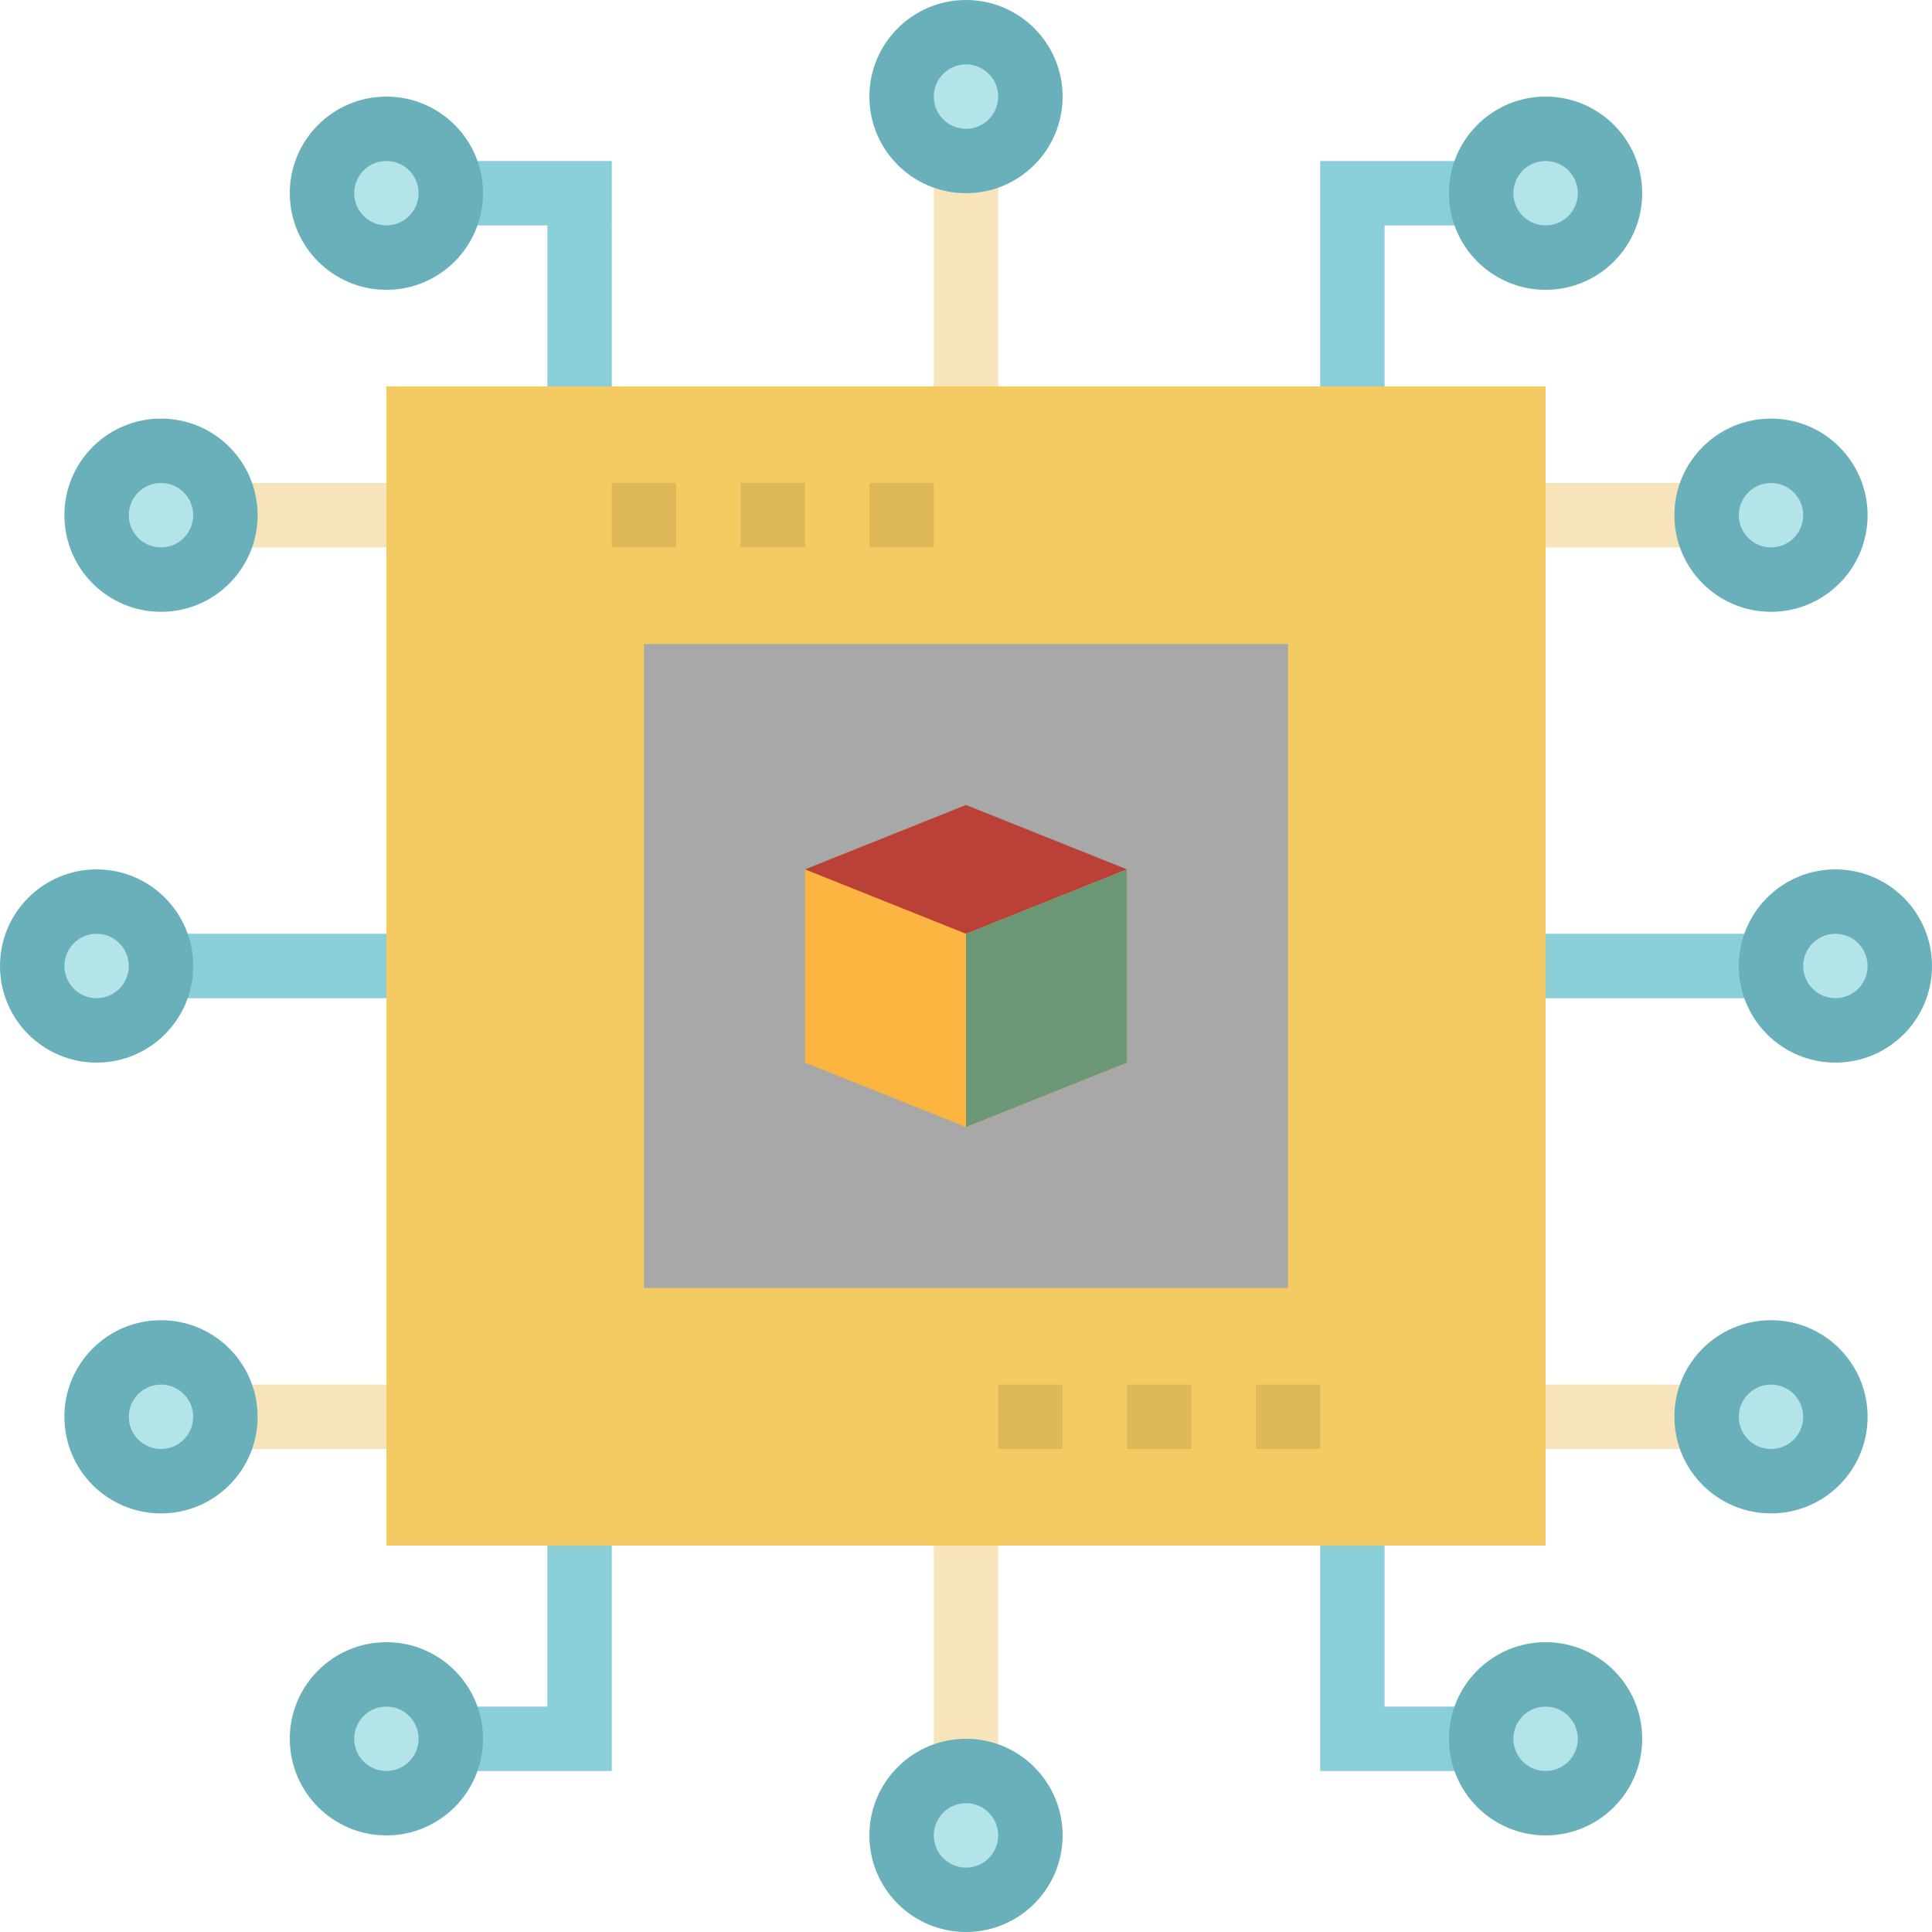 <svg xmlns="http://www.w3.org/2000/svg" width="682.667" height="682.667" viewBox="0 0 512 512"><g fill="#b3e4e8"><path d="m119.465 51.199c0 9.426-7.641 17.066-17.066 17.066-9.426 0-17.066-7.641-17.066-17.066s7.641-17.066 17.066-17.066c9.426 0 17.066 7.641 17.066 17.066zm0 0"/><path d="m273.066 25.602c0 9.426-7.641 17.066-17.066 17.066s-17.066-7.641-17.066-17.066c0-9.426 7.641-17.066 17.066-17.066s17.066 7.641 17.066 17.066zm0 0"/><path d="m426.668 51.199c0 9.426-7.645 17.066-17.066 17.066-9.426 0-17.07-7.641-17.07-17.066s7.645-17.066 17.07-17.066c9.422 0 17.066 7.641 17.066 17.066zm0 0"/><path d="m42.668 256c0 9.426-7.641 17.066-17.066 17.066-9.426 0-17.066-7.641-17.066-17.066s7.641-17.066 17.066-17.066c9.426 0 17.066 7.641 17.066 17.066zm0 0"/><path d="m59.734 375.465c0 9.426-7.641 17.066-17.066 17.066s-17.066-7.641-17.066-17.066c0-9.426 7.641-17.066 17.066-17.066s17.066 7.641 17.066 17.066zm0 0"/><path d="m59.734 136.535c0 9.422-7.641 17.066-17.066 17.066s-17.066-7.645-17.066-17.066c0-9.426 7.641-17.07 17.066-17.07s17.066 7.645 17.066 17.07zm0 0"/><path d="m486.398 375.465c0 9.426-7.641 17.066-17.066 17.066s-17.066-7.641-17.066-17.066c0-9.426 7.641-17.066 17.066-17.066s17.066 7.641 17.066 17.066zm0 0"/><path d="m503.465 256c0 9.426-7.641 17.066-17.066 17.066-9.426 0-17.066-7.641-17.066-17.066s7.641-17.066 17.066-17.066c9.426 0 17.066 7.641 17.066 17.066zm0 0"/><path d="m486.398 136.535c0 9.422-7.641 17.066-17.066 17.066s-17.066-7.645-17.066-17.066c0-9.426 7.641-17.07 17.066-17.07s17.066 7.645 17.066 17.07zm0 0"/><path d="m119.465 460.801c0 9.426-7.641 17.066-17.066 17.066-9.426 0-17.066-7.641-17.066-17.066s7.641-17.066 17.066-17.066c9.426 0 17.066 7.641 17.066 17.066zm0 0"/><path d="m273.066 486.398c0 9.426-7.641 17.066-17.066 17.066s-17.066-7.641-17.066-17.066c0-9.426 7.641-17.066 17.066-17.066s17.066 7.641 17.066 17.066zm0 0"/><path d="m426.668 460.801c0 9.426-7.645 17.066-17.066 17.066-9.426 0-17.07-7.641-17.07-17.066s7.645-17.066 17.07-17.066c9.422 0 17.066 7.641 17.066 17.066zm0 0"/></g><path fill="#8aced8" d="m162.133 110.934h-17.066v-51.199h-25.602v-17.066h42.668zm0 0"/><path fill="#8aced8" d="m366.934 110.934h-17.066v-68.266h42.664v17.066h-25.598zm0 0"/><path fill="#f7e4ba" d="m247.465 42.668h17.07v68.266h-17.07zm0 0"/><path fill="#8aced8" d="m42.668 247.465h68.266v17.07h-68.266zm0 0"/><path fill="#f7e4ba" d="m62.172 366.934h48.762v17.066h-48.762zm0 0"/><path fill="#f7e4ba" d="m62.172 128h48.762v17.066h-48.762zm0 0"/><path fill="#f7e4ba" d="m392.531 366.934h59.734v17.066h-59.734zm0 0"/><path fill="#f7e4ba" d="m392.531 128h59.734v17.066h-59.734zm0 0"/><path fill="#8aced8" d="m392.531 247.465h76.801v17.07h-76.801zm0 0"/><path fill="#8aced8" d="m162.133 469.332h-42.668v-17.066h25.602v-51.199h17.066zm0 0"/><path fill="#8aced8" d="m392.531 469.332h-42.664v-68.266h17.066v51.199h25.598zm0 0"/><path fill="#f7e4ba" d="m247.465 401.066h17.07v68.266h-17.07zm0 0"/><path fill="#f4ca62" d="m102.398 102.398h307.203v307.203h-307.203zm0 0"/><path fill="#a8a8a8" d="m170.668 170.668h170.664v170.664h-170.664zm0 0"/><path fill="#69b0bb" d="m102.398 76.801c-14.137 0-25.598-11.461-25.598-25.602 0-14.137 11.461-25.598 25.598-25.598 14.141 0 25.602 11.461 25.602 25.598 0 14.141-11.461 25.602-25.602 25.602zm0-34.133c-4.711 0-8.531 3.82-8.531 8.531 0 4.715 3.82 8.535 8.531 8.535 4.715 0 8.535-3.82 8.535-8.535 0-4.711-3.82-8.531-8.535-8.531zm0 0"/><path fill="#69b0bb" d="m256 51.199c-14.141 0-25.602-11.461-25.602-25.598 0-14.141 11.465-25.602 25.602-25.602s25.602 11.461 25.602 25.602c0 14.137-11.465 25.598-25.602 25.598zm0-34.133c-4.715 0-8.535 3.82-8.535 8.535 0 4.711 3.82 8.531 8.535 8.531 4.711 0 8.531-3.82 8.531-8.531 0-4.715-3.82-8.535-8.531-8.535zm0 0"/><path fill="#69b0bb" d="m409.602 76.801c-14.141 0-25.602-11.461-25.602-25.602 0-14.137 11.461-25.598 25.602-25.598 14.137 0 25.598 11.461 25.598 25.598 0 14.141-11.461 25.602-25.598 25.602zm0-34.133c-4.715 0-8.535 3.82-8.535 8.531 0 4.715 3.82 8.535 8.535 8.535 4.711 0 8.531-3.82 8.531-8.535 0-4.711-3.82-8.531-8.531-8.531zm0 0"/><path fill="#69b0bb" d="m25.602 281.602c-14.141 0-25.602-11.465-25.602-25.602 0-14.141 11.461-25.602 25.602-25.602 14.137 0 25.598 11.461 25.598 25.602 0 14.137-11.461 25.602-25.598 25.602zm0-34.137c-4.715 0-8.535 3.82-8.535 8.535 0 4.711 3.82 8.531 8.535 8.531 4.711 0 8.531-3.82 8.531-8.531 0-4.715-3.82-8.535-8.531-8.535zm0 0"/><path fill="#69b0bb" d="m42.668 401.066c-14.141 0-25.602-11.461-25.602-25.602 0-14.137 11.461-25.598 25.602-25.598 14.137 0 25.598 11.461 25.598 25.598 0 14.141-11.461 25.602-25.598 25.602zm0-34.133c-4.715 0-8.535 3.82-8.535 8.531 0 4.715 3.82 8.535 8.535 8.535 4.711 0 8.531-3.82 8.531-8.535 0-4.711-3.82-8.531-8.531-8.531zm0 0"/><path fill="#69b0bb" d="m42.668 162.133c-14.141 0-25.602-11.461-25.602-25.598 0-14.141 11.461-25.602 25.602-25.602 14.137 0 25.598 11.461 25.598 25.602 0 14.137-11.461 25.598-25.598 25.598zm0-34.133c-4.715 0-8.535 3.82-8.535 8.535 0 4.711 3.82 8.531 8.535 8.531 4.711 0 8.531-3.82 8.531-8.531 0-4.715-3.82-8.535-8.531-8.535zm0 0"/><path fill="#69b0bb" d="m469.332 401.066c-14.137 0-25.598-11.461-25.598-25.602 0-14.137 11.461-25.598 25.598-25.598 14.141 0 25.602 11.461 25.602 25.598 0 14.141-11.461 25.602-25.602 25.602zm0-34.133c-4.711 0-8.531 3.82-8.531 8.531 0 4.715 3.82 8.535 8.531 8.535 4.715 0 8.535-3.82 8.535-8.535 0-4.711-3.82-8.531-8.535-8.531zm0 0"/><path fill="#69b0bb" d="m486.398 281.602c-14.137 0-25.598-11.465-25.598-25.602 0-14.141 11.461-25.602 25.598-25.602 14.141 0 25.602 11.461 25.602 25.602 0 14.137-11.461 25.602-25.602 25.602zm0-34.137c-4.711 0-8.531 3.82-8.531 8.535 0 4.711 3.82 8.531 8.531 8.531 4.715 0 8.535-3.82 8.535-8.531 0-4.715-3.82-8.535-8.535-8.535zm0 0"/><path fill="#69b0bb" d="m102.398 486.398c-14.137 0-25.598-11.461-25.598-25.598 0-14.141 11.461-25.602 25.598-25.602 14.141 0 25.602 11.461 25.602 25.602 0 14.137-11.461 25.598-25.602 25.598zm0-34.133c-4.711 0-8.531 3.82-8.531 8.535 0 4.711 3.82 8.531 8.531 8.531 4.715 0 8.535-3.82 8.535-8.531 0-4.715-3.82-8.535-8.535-8.535zm0 0"/><path fill="#69b0bb" d="m256 512c-14.141 0-25.602-11.461-25.602-25.602 0-14.137 11.461-25.598 25.602-25.598 14.137 0 25.602 11.461 25.602 25.598 0 14.141-11.465 25.602-25.602 25.602zm0-34.133c-4.715 0-8.535 3.82-8.535 8.531 0 4.715 3.82 8.535 8.535 8.535 4.711 0 8.531-3.82 8.531-8.535.004-4.711-3.82-8.531-8.531-8.531zm0 0"/><path fill="#69b0bb" d="m409.602 486.398c-14.141 0-25.602-11.461-25.602-25.598 0-14.141 11.461-25.602 25.602-25.602 14.137 0 25.598 11.461 25.598 25.602 0 14.137-11.461 25.598-25.598 25.598zm0-34.133c-4.715 0-8.535 3.82-8.535 8.535 0 4.711 3.82 8.531 8.535 8.531 4.711 0 8.531-3.82 8.531-8.531 0-4.715-3.82-8.535-8.531-8.535zm0 0"/><path fill="#b94137" d="m213.332 230.398 42.668 25.602 42.668-25.602-42.668-17.066zm0 0"/><path fill="#fbb540" d="m256 298.668-42.668-17.066v-51.203l42.668 17.066 42.668-17.066v51.203zm0 0"/><path fill="#6b9777" d="m256 298.668v-51.203l42.668-17.066v51.203zm0 0"/><path fill="#deb859" d="m162.133 128h17.066v17.066h-17.066zm0 0"/><path fill="#deb859" d="m196.266 128h17.066v17.066h-17.066zm0 0"/><path fill="#deb859" d="m230.398 128h17.066v17.066h-17.066zm0 0"/><path fill="#deb859" d="m264.535 366.934h17.066v17.066h-17.066zm0 0"/><path fill="#deb859" d="m298.668 366.934h17.066v17.066h-17.066zm0 0"/><path fill="#deb859" d="m332.801 366.934h17.066v17.066h-17.066zm0 0"/><path fill="#69b0bb" d="m469.332 162.133c-14.137 0-25.598-11.461-25.598-25.598 0-14.141 11.461-25.602 25.598-25.602 14.141 0 25.602 11.461 25.602 25.602 0 14.137-11.461 25.598-25.602 25.598zm0-34.133c-4.711 0-8.531 3.82-8.531 8.535 0 4.711 3.82 8.531 8.531 8.531 4.715 0 8.535-3.82 8.535-8.531 0-4.715-3.82-8.535-8.535-8.535zm0 0"/></svg>